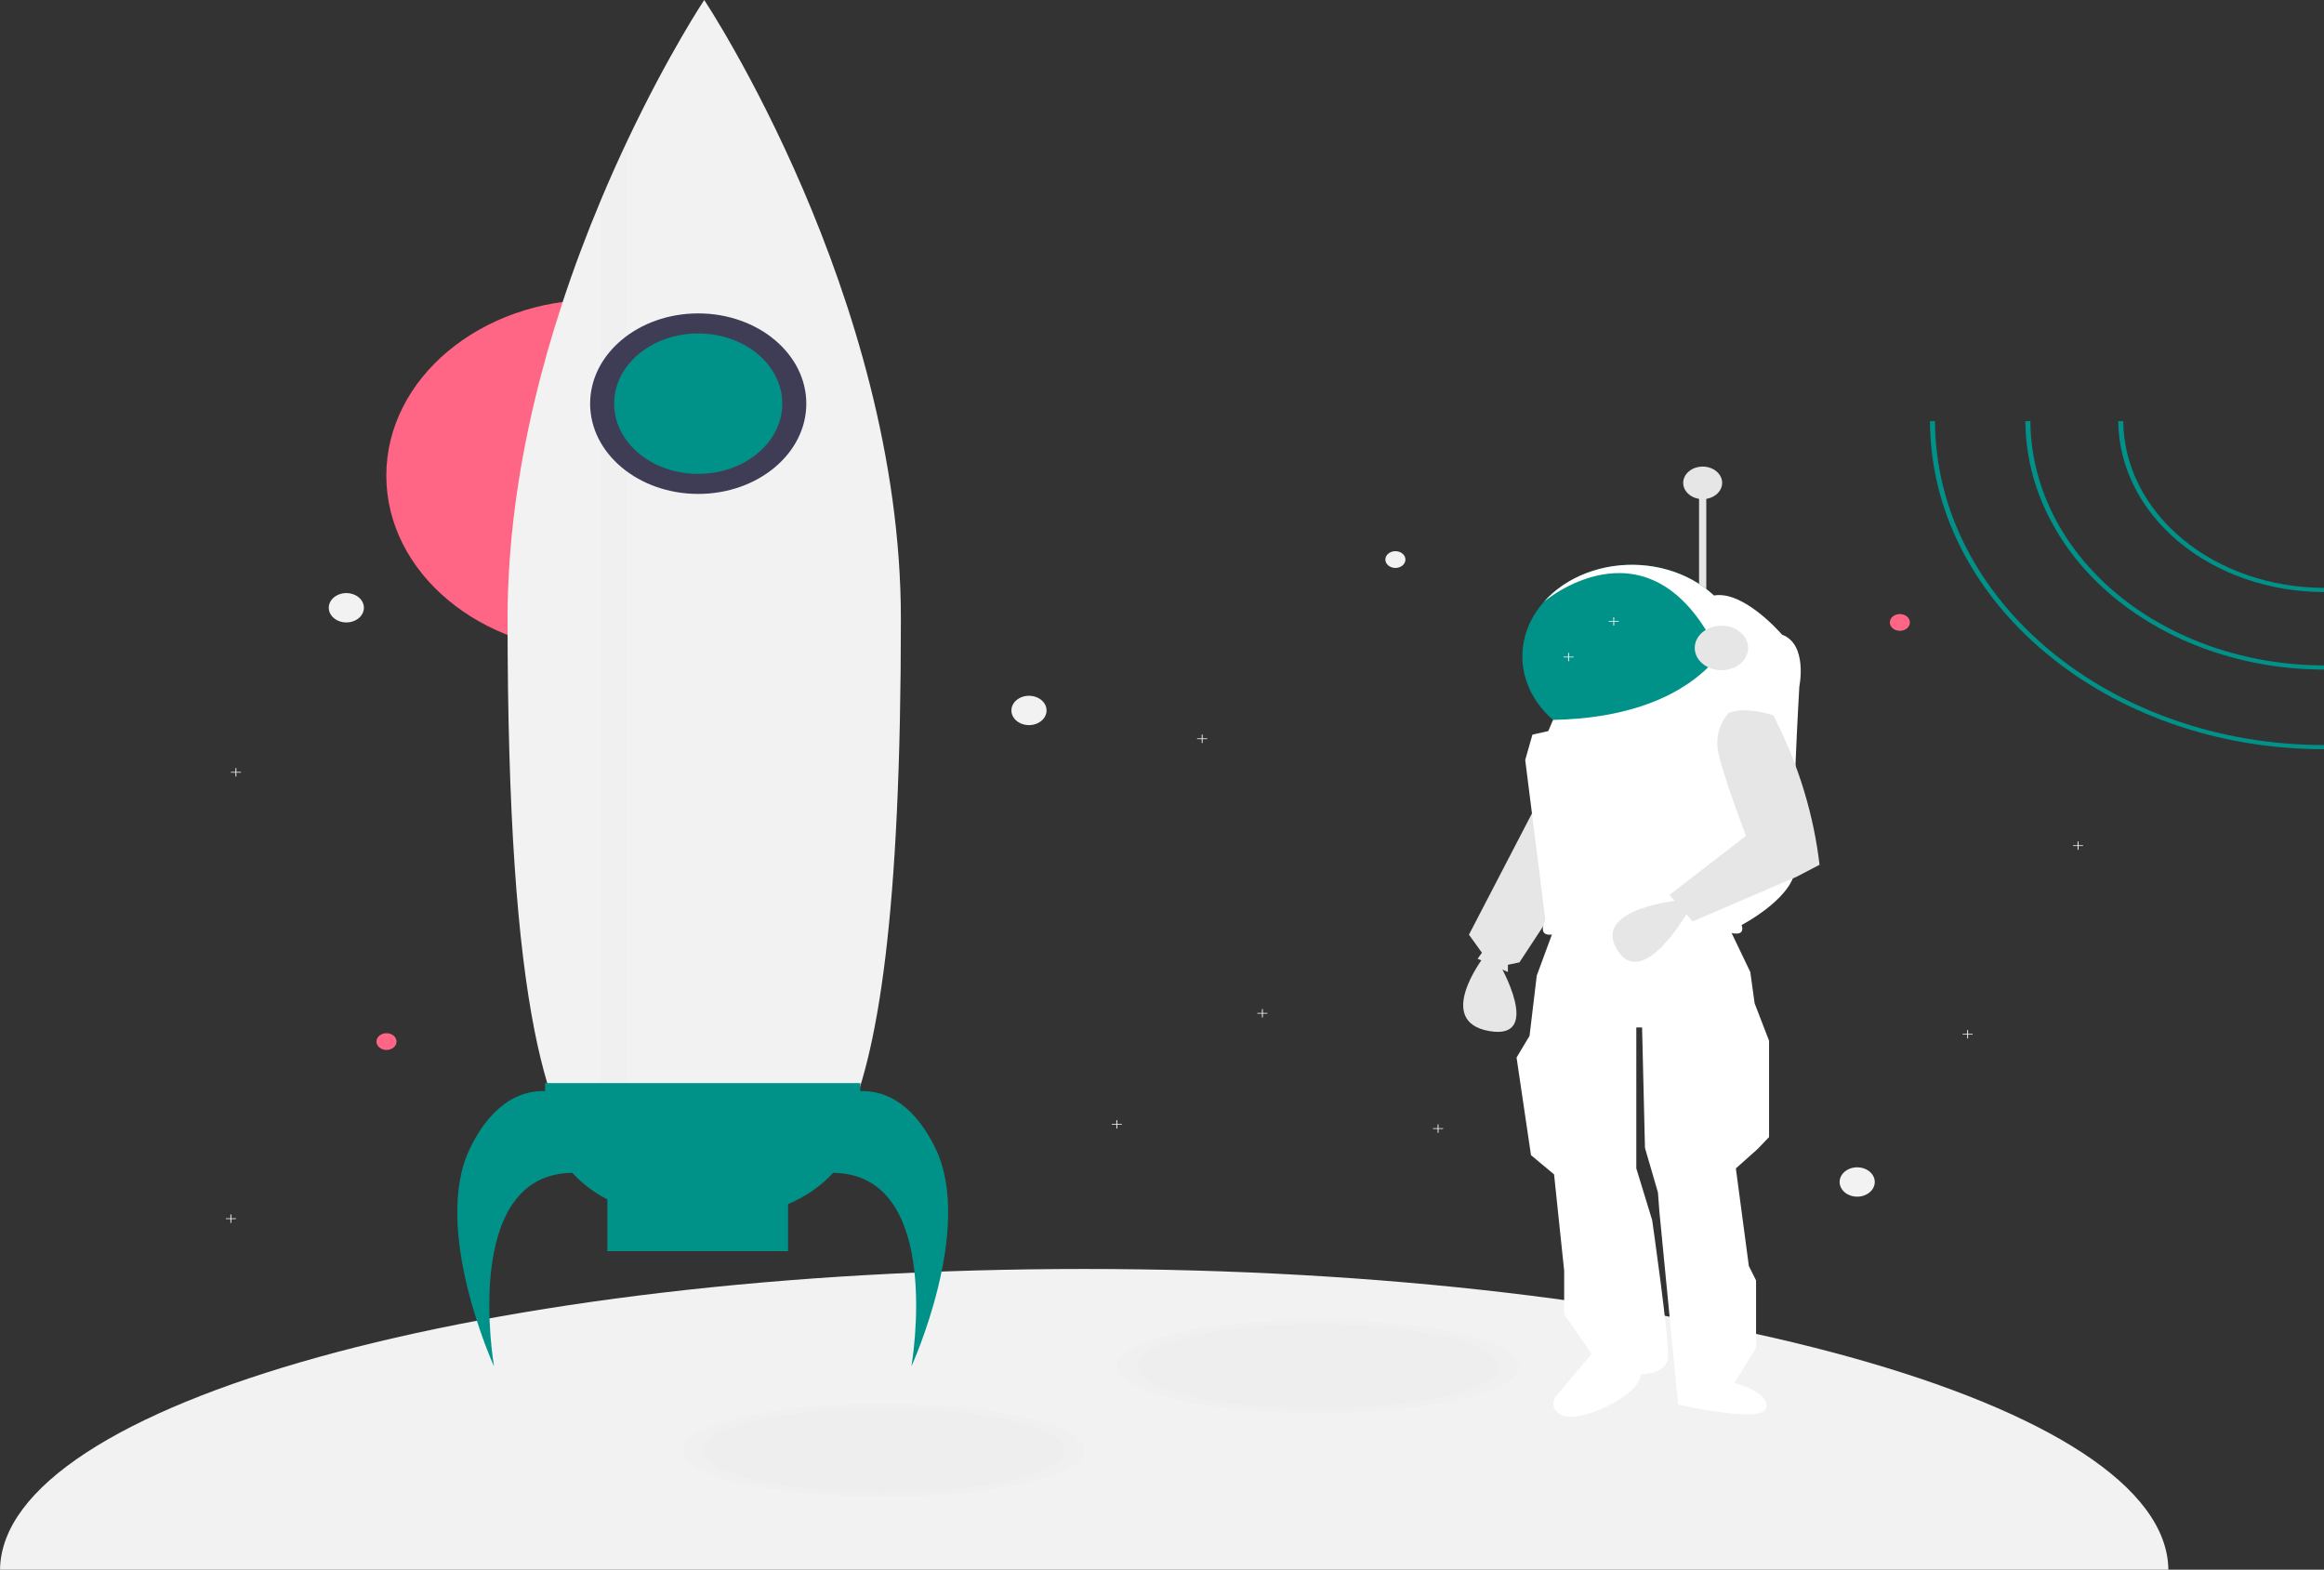 <svg width="795" height="537" viewBox="0 0 795 537" fill="none" xmlns="http://www.w3.org/2000/svg">
<rect x="0" y="0" width="795" height="537" fill="#333333" stroke="none"/>
<g clip-path="url(#clip0)">
<path d="M204.249 222.912C244.068 222.912 276.348 195.955 276.348 162.703C276.348 129.45 244.068 102.493 204.249 102.493C164.43 102.493 132.15 129.45 132.15 162.703C132.15 195.955 164.43 222.912 204.249 222.912Z" fill="#FF6584"/>
<path d="M370.886 434.117C166.482 434.117 0.704 480.146 0.009 537H741.764C741.069 480.146 575.291 434.117 370.886 434.117Z" fill="#F2F2F2"/>
<g opacity="0.1">
<path opacity="0.1" d="M302.203 512.066C340.135 512.066 370.886 504.933 370.886 496.134C370.886 487.334 340.135 480.201 302.203 480.201C264.271 480.201 233.521 487.334 233.521 496.134C233.521 504.933 264.271 512.066 302.203 512.066Z" fill="black"/>
</g>
<g opacity="0.1">
<path opacity="0.1" d="M450.729 483.388C488.661 483.388 519.411 476.254 519.411 467.455C519.411 458.656 488.661 451.523 450.729 451.523C412.797 451.523 382.046 458.656 382.046 467.455C382.046 476.254 412.797 483.388 450.729 483.388Z" fill="black"/>
</g>
<g opacity="0.1">
<path opacity="0.1" d="M302.203 510.473C336.342 510.473 364.017 504.053 364.017 496.133C364.017 488.214 336.342 481.794 302.203 481.794C268.064 481.794 240.389 488.214 240.389 496.133C240.389 504.053 268.064 510.473 302.203 510.473Z" fill="black"/>
</g>
<g opacity="0.1">
<path opacity="0.1" d="M450.729 481.794C484.868 481.794 512.543 475.374 512.543 467.455C512.543 459.536 484.868 453.116 450.729 453.116C416.59 453.116 388.915 459.536 388.915 467.455C388.915 475.374 416.59 481.794 450.729 481.794Z" fill="black"/>
</g>
<path d="M118.477 212.936C121.796 212.936 124.487 210.689 124.487 207.917C124.487 205.145 121.796 202.899 118.477 202.899C115.158 202.899 112.468 205.145 112.468 207.917C112.468 210.689 115.158 212.936 118.477 212.936Z" fill="#F2F2F2"/>
<path d="M635.313 409.382C638.632 409.382 641.323 407.135 641.323 404.363C641.323 401.591 638.632 399.344 635.313 399.344C631.994 399.344 629.304 401.591 629.304 404.363C629.304 407.135 631.994 409.382 635.313 409.382Z" fill="#F2F2F2"/>
<path d="M351.998 248.067C355.317 248.067 358.008 245.82 358.008 243.048C358.008 240.276 355.317 238.029 351.998 238.029C348.679 238.029 345.988 240.276 345.988 243.048C345.988 245.82 348.679 248.067 351.998 248.067Z" fill="#F2F2F2"/>
<path d="M649.908 215.804C651.805 215.804 653.342 214.52 653.342 212.936C653.342 211.352 651.805 210.068 649.908 210.068C648.012 210.068 646.474 211.352 646.474 212.936C646.474 214.52 648.012 215.804 649.908 215.804Z" fill="#FF6584"/>
<path d="M132.214 359.195C134.11 359.195 135.648 357.911 135.648 356.327C135.648 354.743 134.11 353.459 132.214 353.459C130.317 353.459 128.78 354.743 128.78 356.327C128.78 357.911 130.317 359.195 132.214 359.195Z" fill="#FF6584"/>
<path d="M80.702 416.782H79.138V415.476H78.832V416.782H77.268V417.038H78.832V418.344H79.138V417.038H80.702V416.782Z" fill="#F2F2F2"/>
<path d="M582.943 310.673H581.378V309.366H581.073V310.673H579.509V310.928H581.073V312.234H581.378V310.928H582.943V310.673Z" fill="#F2F2F2"/>
<path d="M712.581 289.164H711.017V287.858H710.711V289.164H709.147V289.419H710.711V290.726H711.017V289.419H712.581V289.164Z" fill="#F2F2F2"/>
<path d="M433.558 346.521H431.994V345.214H431.688V346.521H430.124V346.776H431.688V348.082H431.994V346.776H433.558V346.521Z" fill="#F2F2F2"/>
<path d="M674.806 353.69H673.241V352.384H672.936V353.69H671.371V353.945H672.936V355.252H673.241V353.945H674.806V353.69Z" fill="#F2F2F2"/>
<path d="M383.763 384.519H382.199V383.213H381.894V384.519H380.329V384.774H381.894V386.081H382.199V384.774H383.763V384.519Z" fill="#F2F2F2"/>
<path d="M493.656 385.953H492.091V384.647H491.786V385.953H490.221V386.208H491.786V387.515H492.091V386.208H493.656V385.953Z" fill="#F2F2F2"/>
<path d="M82.419 264.071H80.855V262.764H80.549V264.071H78.985V264.326H80.549V265.632H80.855V264.326H82.419V264.071Z" fill="#F2F2F2"/>
<path d="M583.691 165.394H581.223V207.023H583.691V165.394Z" fill="#E6E6E6"/>
<path d="M525.205 276.061L502.501 319.751L506.943 325.933L505.462 327.994L515.827 332.528V330.055L519.775 329.23L536.556 303.676L525.205 276.061Z" fill="#E6E6E6"/>
<path d="M507.436 327.582C507.436 327.582 490.656 349.427 509.411 352.724C528.166 356.021 512.866 329.643 512.866 329.643L507.436 327.582Z" fill="#E6E6E6"/>
<path d="M531.621 317.69L525.698 333.764L523.23 354.373L518.788 361.792L523.724 395.177L531.621 401.772L535.076 434.745V449.583L544.453 463.185L532.377 477.498C531.808 478.171 531.467 478.96 531.391 479.781C531.315 480.603 531.507 481.426 531.946 482.163C532.386 482.901 533.056 483.525 533.886 483.97C534.717 484.415 535.676 484.664 536.662 484.69C539.328 484.749 542.842 484.12 547.415 482.145C561.728 475.962 561.234 470.192 561.234 470.192C561.234 470.192 570.118 470.192 570.612 464.421C571.105 458.651 565.183 417.434 565.183 417.434L559.753 399.711V351.488H561.728L562.715 392.704L567.157 407.954L567.65 414.549L574.067 480.496C574.067 480.496 602.693 487.091 604.174 481.732C605.654 476.374 593.315 473.077 593.315 473.077L600.719 461.124V438.043L598.251 433.097L593.809 399.711L601.212 393.116L605.161 388.995V356.021L600.225 343.244L598.744 332.528L590.848 316.041C590.848 316.041 554.818 306.149 531.621 317.69Z" fill="white"/>
<path d="M595.783 224.54C595.783 229.498 594.374 234.385 591.672 238.799C588.97 243.213 585.052 247.029 580.239 249.932C575.427 252.836 569.859 254.744 563.991 255.499C558.124 256.255 552.126 255.837 546.49 254.28C540.854 252.723 535.741 250.07 531.571 246.541C527.402 243.012 524.295 238.707 522.506 233.98C520.717 229.252 520.297 224.238 521.281 219.349C522.265 214.46 524.625 209.836 528.166 205.856L528.176 205.848C532.881 200.563 539.461 196.65 546.981 194.667C554.501 192.684 562.578 192.73 570.065 194.8C577.551 196.87 584.066 200.858 588.683 206.197C593.3 211.536 595.784 217.954 595.783 224.54V224.54Z" fill="#009288"/>
<g opacity="0.1">
<path opacity="0.1" d="M590.453 211.553L587.393 226.189C564.398 176.341 527.82 206.961 527.189 207.497C530.969 203.251 535.975 199.875 541.741 197.682C547.506 195.489 553.843 194.551 560.16 194.956C566.477 195.361 572.568 197.095 577.865 199.997C583.162 202.9 587.493 206.875 590.453 211.553V211.553Z" fill="black"/>
</g>
<path d="M591.44 209.904L588.38 224.54C565.385 174.692 528.807 205.312 528.176 205.848C531.956 201.603 536.963 198.226 542.728 196.033C548.494 193.84 554.83 192.902 561.147 193.307C567.464 193.712 573.555 195.447 578.852 198.349C584.149 201.251 588.48 205.226 591.44 209.904V209.904Z" fill="white"/>
<path d="M586.298 203.725L591.44 218.631C591.44 218.631 580.766 245.347 531.269 246.278L529.646 250.094L524.217 251.331L521.75 259.986L528.659 314.805C528.659 314.805 525.698 320.163 530.634 319.751C530.634 319.751 563.208 310.683 591.341 318.926C591.341 318.926 597.264 320.987 595.783 316.453C595.783 316.453 615.525 306.149 614.045 295.433C612.564 284.716 615.525 234.844 615.525 234.844C615.525 234.844 618.487 220.418 609.603 217.121C609.603 217.121 596.555 201.87 586.298 203.725Z" fill="white"/>
<path d="M575.477 307.873C575.477 307.873 544.554 310.467 553.114 324.787C561.674 339.108 576.917 312.706 576.917 312.706L575.477 307.873Z" fill="#E6E6E6"/>
<path d="M591.341 243.912C591.341 243.912 585.912 249.27 587.886 257.926C589.86 266.581 597.264 285.953 597.264 285.953L571.105 306.149L579.002 315.217L614.538 299.967L622.435 295.845C620.472 279.174 615.585 262.834 607.933 247.35L606.641 244.736C606.641 244.736 597.264 241.439 591.341 243.912Z" fill="#E6E6E6"/>
<path d="M588.873 229.28C593.916 229.28 598.004 225.866 598.004 221.655C598.004 217.444 593.916 214.03 588.873 214.03C583.83 214.03 579.742 217.444 579.742 221.655C579.742 225.866 583.83 229.28 588.873 229.28Z" fill="#E6E6E6"/>
<path d="M582.457 170.752C586.137 170.752 589.12 168.261 589.12 165.188C589.12 162.115 586.137 159.624 582.457 159.624C578.777 159.624 575.794 162.115 575.794 165.188C575.794 168.261 578.777 170.752 582.457 170.752Z" fill="#E6E6E6"/>
<path d="M412.954 252.599H411.389V251.293H411.084V252.599H409.519V252.855H411.084V254.161H411.389V252.855H412.954V252.599Z" fill="#F2F2F2"/>
<path d="M553.753 212.45H552.188V211.144H551.883V212.45H550.319V212.705H551.883V214.011H552.188V212.705H553.753V212.45Z" fill="#F2F2F2"/>
<path d="M538.299 224.638H536.735V223.332H536.429V224.638H534.865V224.893H536.429V226.2H536.735V224.893H538.299V224.638Z" fill="#F2F2F2"/>
<path d="M477.343 194.295C479.24 194.295 480.778 193.011 480.778 191.427C480.778 189.843 479.24 188.559 477.343 188.559C475.447 188.559 473.909 189.843 473.909 191.427C473.909 193.011 475.447 194.295 477.343 194.295Z" fill="#F2F2F2"/>
<path d="M308.177 211.641C308.177 411.704 278.052 411.704 240.902 411.704C221.696 411.704 204.369 411.704 192.116 384.068C188.593 376.126 185.481 365.884 182.872 352.701C176.997 323.067 173.628 278.535 173.628 211.641C173.628 185.919 177.274 160.702 182.872 137.149C185.563 125.81 188.706 114.865 192.116 104.427C196.286 91.647 200.856 79.63 205.468 68.634C208.559 61.241 211.682 54.302 214.712 47.895C228.711 18.321 240.902 -3.05176e-05 240.902 -3.05176e-05C240.902 -3.05176e-05 308.177 101.15 308.177 211.641Z" fill="#F2F2F2"/>
<g opacity="0.1">
<path opacity="0.1" d="M214.712 47.895V396.694H205.468V68.634C208.559 61.241 211.682 54.302 214.712 47.895Z" fill="black"/>
</g>
<path d="M238.848 168.97C259.269 168.97 275.823 155.146 275.823 138.092C275.823 121.039 259.269 107.215 238.848 107.215C218.427 107.215 201.873 121.039 201.873 138.092C201.873 155.146 218.427 168.97 238.848 168.97Z" fill="#3F3D56"/>
<path d="M319.988 392.834C311.767 375.934 301.211 373.018 294.311 373.272V370.533H186.467V373.272C179.567 373.018 169.011 375.934 160.79 392.834C147.437 420.281 169.006 467.455 169.006 467.455C169.006 467.455 157.479 401.662 195.757 401.229C199.071 404.84 203.139 407.922 207.765 410.327V428.023H269.579V411.938C275.621 409.379 280.899 405.719 285.021 401.229C323.298 401.662 311.771 467.455 311.771 467.455C311.771 467.455 333.34 420.281 319.988 392.834Z" fill="#009288"/>
<path d="M238.848 162.108C254.731 162.108 267.607 151.356 267.607 138.092C267.607 124.829 254.731 114.076 238.848 114.076C222.965 114.076 210.09 124.829 210.09 138.092C210.09 151.356 222.965 162.108 238.848 162.108Z" fill="#009288"/>
<path d="M726.326 144.079H724.609C724.732 159.608 732.2 174.467 745.386 185.417C758.571 196.368 776.404 202.523 795 202.54V201.106C776.859 201.09 759.462 195.087 746.598 184.405C733.735 173.723 726.448 159.228 726.326 144.079V144.079Z" fill="#009288"/>
<path d="M694.56 144.079H692.843C692.974 166.642 703.791 188.245 722.932 204.169C742.073 220.093 767.982 229.044 795 229.067V227.634C768.438 227.609 742.966 218.808 724.148 203.153C705.329 187.498 694.692 166.261 694.56 144.079V144.079Z" fill="#009288"/>
<path d="M661.928 144.079H660.211C660.425 205.996 720.806 256.312 795 256.312V254.878C721.75 254.878 662.142 205.207 661.928 144.079Z" fill="#009288"/>
</g>
<defs>
<clipPath id="clip0">
<rect width="795" height="537" fill="white"/>
</clipPath>
</defs>
</svg>
